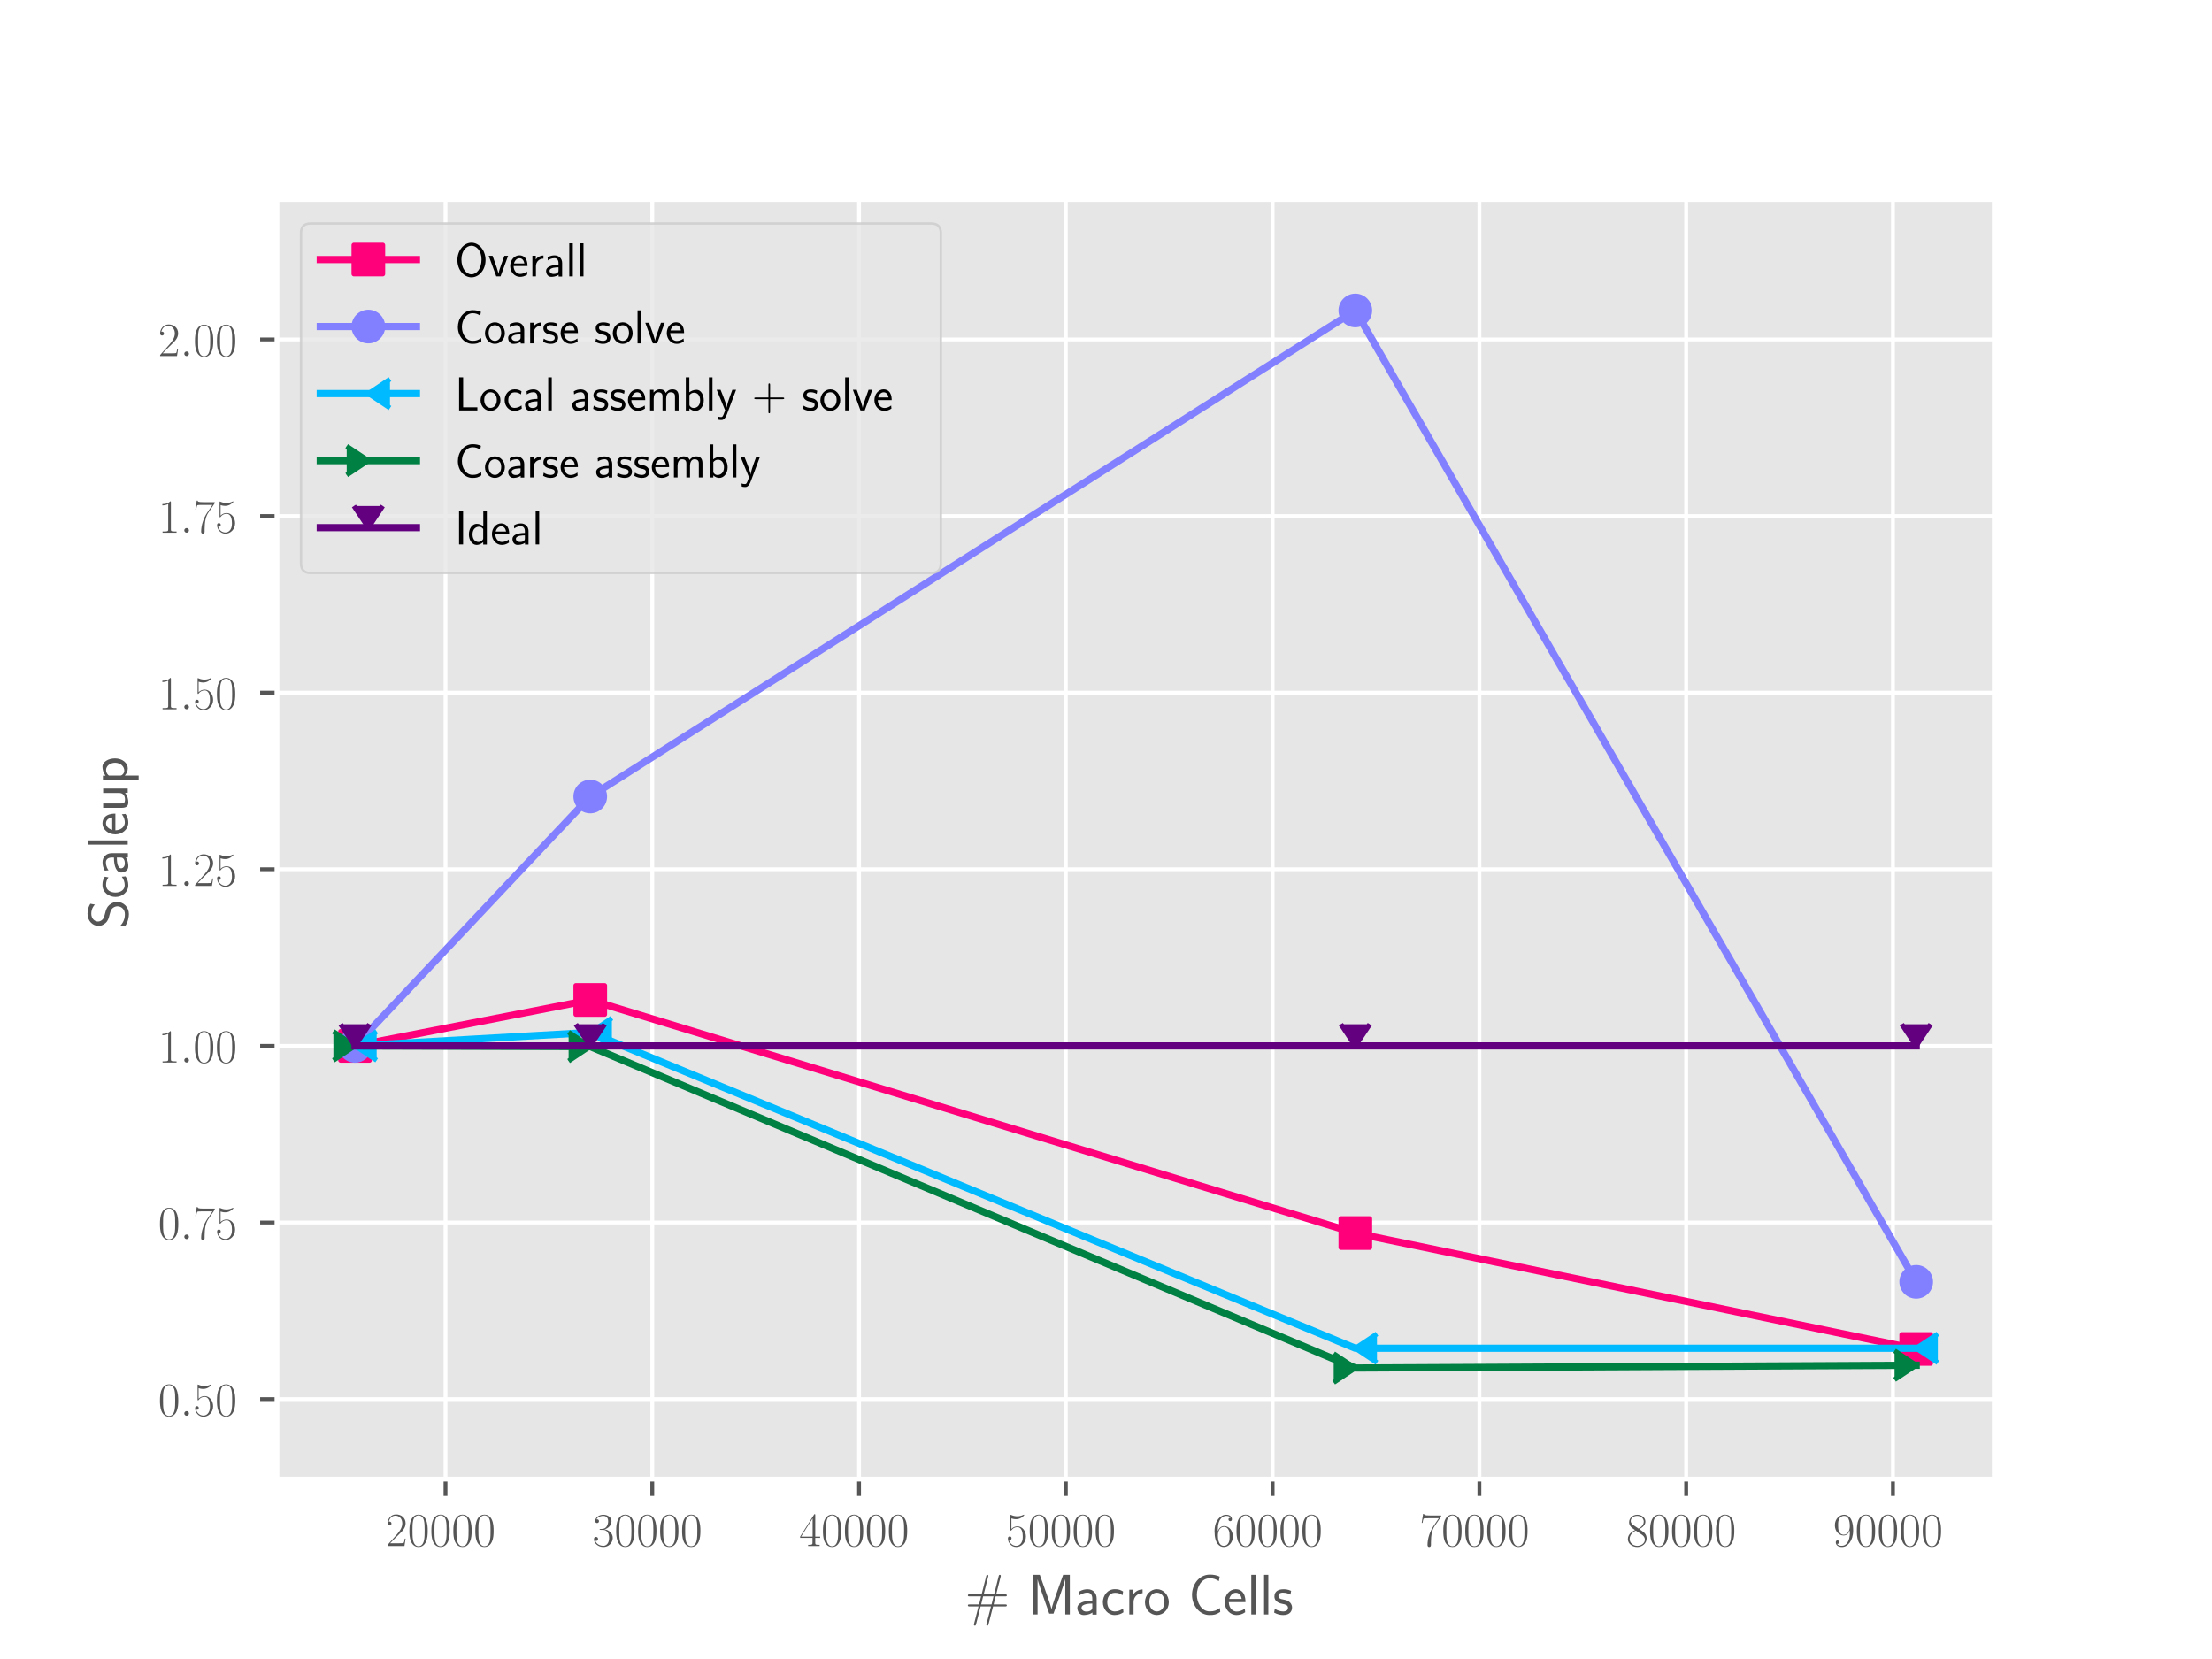 <?xml version="1.0" encoding="utf-8" standalone="no"?>
<!DOCTYPE svg PUBLIC "-//W3C//DTD SVG 1.1//EN"
  "http://www.w3.org/Graphics/SVG/1.1/DTD/svg11.dtd">
<!-- Created with matplotlib (http://matplotlib.org/) -->
<svg height="345pt" version="1.1" viewBox="0 0 460 345" width="460pt" xmlns="http://www.w3.org/2000/svg" xmlns:xlink="http://www.w3.org/1999/xlink">
 <defs>
  <style type="text/css">
*{stroke-linecap:butt;stroke-linejoin:round;}
  </style>
 </defs>
 <g id="figure_1">
  <g id="patch_1">
   <path d="M 0 345.6 
L 460.8 345.6 
L 460.8 0 
L 0 0 
z
" style="fill:#ffffff;"/>
  </g>
  <g id="axes_1">
   <g id="patch_2">
    <path d="M 57.6 307.584 
L 414.72 307.584 
L 414.72 41.472 
L 57.6 41.472 
z
" style="fill:#e6e6e6;"/>
   </g>
   <g id="matplotlib.axis_1">
    <g id="xtick_1">
     <g id="line2d_1">
      <path clip-path="url(#p8fe2605a08)" d="M 92.645 307.584 
L 92.645 41.472 
" style="fill:none;stroke:#ffffff;stroke-linecap:square;stroke-width:0.8;"/>
     </g>
     <g id="line2d_2">
      <defs>
       <path d="M 0 0 
L 0 3.5 
" id="m413136b593" style="stroke:#555555;stroke-width:0.8;"/>
      </defs>
      <g>
       <use style="fill:#555555;stroke:#555555;stroke-width:0.8;" x="92.645" xlink:href="#m413136b593" y="307.584"/>
      </g>
     </g>
     <g id="text_1">
      <!-- $20000$ -->
      <defs>
       <path d="M 41.703 15.453 
L 39.906 15.453 
C 38.906 8.375 38.094 7.172 37.703 6.562 
C 37.203 5.766 30 5.766 28.594 5.766 
L 9.406 5.766 
C 13 9.672 20 16.75 28.5 24.953 
C 34.594 30.734 41.703 37.531 41.703 47.422 
C 41.703 59.219 32.297 66 21.797 66 
C 10.797 66 4.094 56.312 4.094 47.344 
C 4.094 43.438 7 42.938 8.203 42.938 
C 9.203 42.938 12.203 43.547 12.203 47.031 
C 12.203 50.109 9.594 51 8.203 51 
C 7.594 51 7 50.906 6.594 50.703 
C 8.5 59.219 14.297 63.406 20.406 63.406 
C 29.094 63.406 34.797 56.516 34.797 47.422 
C 34.797 38.734 29.703 31.25 24 24.75 
L 4.094 2.281 
L 4.094 0 
L 39.297 0 
z
" id="CMR17-50"/>
       <path d="M 42 31.641 
C 42 37.75 41.906 48.125 37.703 56.109 
C 34 63.109 28.094 65.594 22.906 65.594 
C 18.094 65.594 12 63.406 8.203 56.203 
C 4.203 48.719 3.797 39.438 3.797 31.641 
C 3.797 25.953 3.906 17.281 7 9.672 
C 11.297 -0.609 19 -2 22.906 -2 
C 27.5 -2 34.5 -0.109 38.594 9.375 
C 41.594 16.281 42 24.359 42 31.641 
M 22.906 -0.406 
C 16.5 -0.406 12.703 5.078 11.297 12.688 
C 10.203 18.562 10.203 27.156 10.203 32.75 
C 10.203 40.438 10.203 46.828 11.5 52.922 
C 13.406 61.391 19 64 22.906 64 
C 27 64 32.297 61.297 34.203 53.125 
C 35.5 47.438 35.594 40.734 35.594 32.75 
C 35.594 26.25 35.594 18.266 34.406 12.375 
C 32.297 1.484 26.406 -0.406 22.906 -0.406 
" id="CMR17-48"/>
      </defs>
      <g style="fill:#555555;" transform="translate(80.192 321.502)scale(0.1 -0.1)">
       <use transform="scale(0.996)" xlink:href="#CMR17-50"/>
       <use transform="translate(45.69 0)scale(0.996)" xlink:href="#CMR17-48"/>
       <use transform="translate(91.381 0)scale(0.996)" xlink:href="#CMR17-48"/>
       <use transform="translate(137.071 0)scale(0.996)" xlink:href="#CMR17-48"/>
       <use transform="translate(182.762 0)scale(0.996)" xlink:href="#CMR17-48"/>
      </g>
     </g>
    </g>
    <g id="xtick_2">
     <g id="line2d_3">
      <path clip-path="url(#p8fe2605a08)" d="M 135.646 307.584 
L 135.646 41.472 
" style="fill:none;stroke:#ffffff;stroke-linecap:square;stroke-width:0.8;"/>
     </g>
     <g id="line2d_4">
      <g>
       <use style="fill:#555555;stroke:#555555;stroke-width:0.8;" x="135.646" xlink:href="#m413136b593" y="307.584"/>
      </g>
     </g>
     <g id="text_2">
      <!-- $30000$ -->
      <defs>
       <path d="M 22.094 33.703 
C 31 33.703 34.906 25.969 34.906 17.031 
C 34.906 5 28.5 0.391 22.703 0.391 
C 17.406 0.391 8.797 3.031 6.094 10.828 
C 6.594 10.625 7.094 10.625 7.594 10.625 
C 10 10.625 11.797 12.219 11.797 14.812 
C 11.797 17.703 9.594 19 7.594 19 
C 5.906 19 3.297 18.203 3.297 14.469 
C 3.297 5.234 12.297 -2 22.906 -2 
C 34 -2 42.5 6.719 42.5 16.953 
C 42.5 26.672 34.5 33.703 25 34.797 
C 32.594 36.375 39.906 43.062 39.906 52.016 
C 39.906 59.688 32 65.297 23 65.297 
C 13.906 65.297 5.906 59.828 5.906 52.016 
C 5.906 48.594 8.5 48 9.797 48 
C 11.906 48 13.703 49.297 13.703 51.891 
C 13.703 54.469 11.906 55.766 9.797 55.766 
C 9.406 55.766 8.906 55.766 8.5 55.578 
C 11.406 61.859 19.297 63 22.797 63 
C 26.297 63 32.906 61.328 32.906 51.875 
C 32.906 49.109 32.5 44.188 29.094 39.844 
C 26.094 36 22.703 36 19.406 35.688 
C 18.906 35.688 16.594 35.453 16.203 35.453 
C 15.5 35.359 15.094 35.266 15.094 34.5 
C 15.094 33.797 15.203 33.703 17.203 33.703 
z
" id="CMR17-51"/>
      </defs>
      <g style="fill:#555555;" transform="translate(123.193 321.502)scale(0.1 -0.1)">
       <use transform="scale(0.996)" xlink:href="#CMR17-51"/>
       <use transform="translate(45.69 0)scale(0.996)" xlink:href="#CMR17-48"/>
       <use transform="translate(91.381 0)scale(0.996)" xlink:href="#CMR17-48"/>
       <use transform="translate(137.071 0)scale(0.996)" xlink:href="#CMR17-48"/>
       <use transform="translate(182.762 0)scale(0.996)" xlink:href="#CMR17-48"/>
      </g>
     </g>
    </g>
    <g id="xtick_3">
     <g id="line2d_5">
      <path clip-path="url(#p8fe2605a08)" d="M 178.647 307.584 
L 178.647 41.472 
" style="fill:none;stroke:#ffffff;stroke-linecap:square;stroke-width:0.8;"/>
     </g>
     <g id="line2d_6">
      <g>
       <use style="fill:#555555;stroke:#555555;stroke-width:0.8;" x="178.647" xlink:href="#m413136b593" y="307.584"/>
      </g>
     </g>
     <g id="text_3">
      <!-- $40000$ -->
      <defs>
       <path d="M 33.594 64.406 
C 33.594 66.5 33.5 66.5 31.703 66.5 
L 2 19.594 
L 2 17 
L 27.797 17 
L 27.797 7.141 
C 27.797 3.5 27.594 2.5 20.594 2.5 
L 18.703 2.5 
L 18.703 0 
C 21.906 0 27.297 0 30.703 0 
C 34.094 0 39.5 0 42.703 0 
L 42.703 2.5 
L 40.797 2.5 
C 33.797 2.5 33.594 3.5 33.594 7.141 
L 33.594 17 
L 43.797 17 
L 43.797 19.594 
L 33.594 19.594 
z
M 28.094 57.859 
L 28.094 19.594 
L 4 19.594 
z
" id="CMR17-52"/>
      </defs>
      <g style="fill:#555555;" transform="translate(166.193 321.502)scale(0.1 -0.1)">
       <use transform="scale(0.996)" xlink:href="#CMR17-52"/>
       <use transform="translate(45.69 0)scale(0.996)" xlink:href="#CMR17-48"/>
       <use transform="translate(91.381 0)scale(0.996)" xlink:href="#CMR17-48"/>
       <use transform="translate(137.071 0)scale(0.996)" xlink:href="#CMR17-48"/>
       <use transform="translate(182.762 0)scale(0.996)" xlink:href="#CMR17-48"/>
      </g>
     </g>
    </g>
    <g id="xtick_4">
     <g id="line2d_7">
      <path clip-path="url(#p8fe2605a08)" d="M 221.647 307.584 
L 221.647 41.472 
" style="fill:none;stroke:#ffffff;stroke-linecap:square;stroke-width:0.8;"/>
     </g>
     <g id="line2d_8">
      <g>
       <use style="fill:#555555;stroke:#555555;stroke-width:0.8;" x="221.647" xlink:href="#m413136b593" y="307.584"/>
      </g>
     </g>
     <g id="text_4">
      <!-- $50000$ -->
      <defs>
       <path d="M 11.406 57.688 
C 12.406 57.281 16.5 56 20.703 56 
C 30 56 35.094 61.109 38 64.062 
C 38 64.953 38 65.5 37.406 65.5 
C 37.297 65.5 37.094 65.5 36.297 65.047 
C 32.797 63.406 28.703 62.078 23.703 62.078 
C 20.703 62.078 16.203 62.484 11.297 64.672 
C 10.203 65.172 10 65.172 9.906 65.172 
C 9.406 65.172 9.297 65.062 9.297 63.078 
L 9.297 34.422 
C 9.297 32.641 9.297 32.141 10.297 32.141 
C 10.797 32.141 11 32.344 11.5 33.031 
C 14.703 37.516 19.094 39.406 24.094 39.406 
C 27.594 39.406 35.094 37.219 35.094 20.141 
C 35.094 16.953 35.094 11.172 32.094 6.578 
C 29.594 2.484 25.703 0.391 21.406 0.391 
C 14.797 0.391 8.094 5 6.297 12.719 
C 6.703 12.609 7.5 12.422 7.906 12.422 
C 9.203 12.422 11.703 13.125 11.703 16.219 
C 11.703 18.906 9.797 20 7.906 20 
C 5.594 20 4.094 18.594 4.094 15.797 
C 4.094 7.094 11 -2 21.594 -2 
C 31.906 -2 41.703 6.875 41.703 19.75 
C 41.703 31.719 33.906 41 24.203 41 
C 19.094 41 14.797 39.109 11.406 35.531 
z
" id="CMR17-53"/>
      </defs>
      <g style="fill:#555555;" transform="translate(209.194 321.502)scale(0.1 -0.1)">
       <use transform="scale(0.996)" xlink:href="#CMR17-53"/>
       <use transform="translate(45.69 0)scale(0.996)" xlink:href="#CMR17-48"/>
       <use transform="translate(91.381 0)scale(0.996)" xlink:href="#CMR17-48"/>
       <use transform="translate(137.071 0)scale(0.996)" xlink:href="#CMR17-48"/>
       <use transform="translate(182.762 0)scale(0.996)" xlink:href="#CMR17-48"/>
      </g>
     </g>
    </g>
    <g id="xtick_5">
     <g id="line2d_9">
      <path clip-path="url(#p8fe2605a08)" d="M 264.648 307.584 
L 264.648 41.472 
" style="fill:none;stroke:#ffffff;stroke-linecap:square;stroke-width:0.8;"/>
     </g>
     <g id="line2d_10">
      <g>
       <use style="fill:#555555;stroke:#555555;stroke-width:0.8;" x="264.648" xlink:href="#m413136b593" y="307.584"/>
      </g>
     </g>
     <g id="text_5">
      <!-- $60000$ -->
      <defs>
       <path d="M 10.594 34 
C 10.594 57.656 21.797 63 28.297 63 
C 30.406 63 35.5 62.641 37.5 59 
C 35.906 59 32.906 59 32.906 55.516 
C 32.906 52.828 35.094 51.922 36.5 51.922 
C 37.406 51.922 40.094 52.312 40.094 55.625 
C 40.094 61.781 35.094 65.297 28.203 65.297 
C 16.297 65.297 3.797 52.969 3.797 31 
C 3.797 3.953 15.094 -2 23.094 -2 
C 32.797 -2 42 6.672 42 20.047 
C 42 32.516 33.906 41.594 23.703 41.594 
C 17.594 41.594 13.094 37.609 10.594 30.625 
z
M 23.094 0.391 
C 10.797 0.391 10.797 18.75 10.797 22.438 
C 10.797 29.625 14.203 40 23.5 40 
C 25.203 40 30.094 40 33.406 33.125 
C 35.203 29.219 35.203 25.141 35.203 20.141 
C 35.203 14.75 35.203 10.781 33.094 6.781 
C 30.906 2.672 27.703 0.391 23.094 0.391 
" id="CMR17-54"/>
      </defs>
      <g style="fill:#555555;" transform="translate(252.195 321.502)scale(0.1 -0.1)">
       <use transform="scale(0.996)" xlink:href="#CMR17-54"/>
       <use transform="translate(45.69 0)scale(0.996)" xlink:href="#CMR17-48"/>
       <use transform="translate(91.381 0)scale(0.996)" xlink:href="#CMR17-48"/>
       <use transform="translate(137.071 0)scale(0.996)" xlink:href="#CMR17-48"/>
       <use transform="translate(182.762 0)scale(0.996)" xlink:href="#CMR17-48"/>
      </g>
     </g>
    </g>
    <g id="xtick_6">
     <g id="line2d_11">
      <path clip-path="url(#p8fe2605a08)" d="M 307.649 307.584 
L 307.649 41.472 
" style="fill:none;stroke:#ffffff;stroke-linecap:square;stroke-width:0.8;"/>
     </g>
     <g id="line2d_12">
      <g>
       <use style="fill:#555555;stroke:#555555;stroke-width:0.8;" x="307.649" xlink:href="#m413136b593" y="307.584"/>
      </g>
     </g>
     <g id="text_6">
      <!-- $70000$ -->
      <defs>
       <path d="M 45.094 61.578 
L 45.094 63.766 
L 21.594 63.766 
C 9.906 63.766 9.703 65.078 9.297 67 
L 7.5 67 
L 4.594 48.344 
L 6.406 48.344 
C 6.703 50.234 7.406 55.312 8.594 57.203 
C 9.203 58 16.594 58 18.297 58 
L 40.297 58 
L 29.203 41.578 
C 21.797 30.531 16.703 15.609 16.703 2.578 
C 16.703 1.391 16.703 -2 20.297 -2 
C 23.906 -2 23.906 1.391 23.906 2.672 
L 23.906 7.266 
C 23.906 23.562 26.703 34.312 31.297 41.188 
z
" id="CMR17-55"/>
      </defs>
      <g style="fill:#555555;" transform="translate(295.195 321.502)scale(0.1 -0.1)">
       <use transform="scale(0.996)" xlink:href="#CMR17-55"/>
       <use transform="translate(45.69 0)scale(0.996)" xlink:href="#CMR17-48"/>
       <use transform="translate(91.381 0)scale(0.996)" xlink:href="#CMR17-48"/>
       <use transform="translate(137.071 0)scale(0.996)" xlink:href="#CMR17-48"/>
       <use transform="translate(182.762 0)scale(0.996)" xlink:href="#CMR17-48"/>
      </g>
     </g>
    </g>
    <g id="xtick_7">
     <g id="line2d_13">
      <path clip-path="url(#p8fe2605a08)" d="M 350.649 307.584 
L 350.649 41.472 
" style="fill:none;stroke:#ffffff;stroke-linecap:square;stroke-width:0.8;"/>
     </g>
     <g id="line2d_14">
      <g>
       <use style="fill:#555555;stroke:#555555;stroke-width:0.8;" x="350.649" xlink:href="#m413136b593" y="307.584"/>
      </g>
     </g>
     <g id="text_7">
      <!-- $80000$ -->
      <defs>
       <path d="M 27.203 35.375 
C 33.5 38.547 39.906 43.328 39.906 50.984 
C 39.906 60.016 31.094 65.297 23 65.297 
C 13.906 65.297 5.906 58.734 5.906 49.688 
C 5.906 47.203 6.5 42.922 10.406 39.141 
C 11.406 38.156 15.594 35.172 18.297 33.281 
C 13.797 30.984 3.297 25.531 3.297 14.594 
C 3.297 4.359 13.094 -2 22.797 -2 
C 33.5 -2 42.5 5.656 42.5 15.781 
C 42.5 24.844 36.406 29.016 32.406 31.703 
z
M 14.094 44.094 
C 13.297 44.594 9.297 47.672 9.297 52.359 
C 9.297 58.422 15.594 63 22.797 63 
C 30.703 63 36.5 57.438 36.5 50.969 
C 36.5 41.703 26.094 36.422 25.594 36.422 
C 25.5 36.422 25.406 36.422 24.594 37.031 
z
M 32.5 23.734 
C 34 22.641 38.797 19.375 38.797 13.297 
C 38.797 5.953 31.406 0.391 23 0.391 
C 13.906 0.391 7 6.844 7 14.688 
C 7 22.547 13.094 29.094 20 32.188 
z
" id="CMR17-56"/>
      </defs>
      <g style="fill:#555555;" transform="translate(338.196 321.502)scale(0.1 -0.1)">
       <use transform="scale(0.996)" xlink:href="#CMR17-56"/>
       <use transform="translate(45.69 0)scale(0.996)" xlink:href="#CMR17-48"/>
       <use transform="translate(91.381 0)scale(0.996)" xlink:href="#CMR17-48"/>
       <use transform="translate(137.071 0)scale(0.996)" xlink:href="#CMR17-48"/>
       <use transform="translate(182.762 0)scale(0.996)" xlink:href="#CMR17-48"/>
      </g>
     </g>
    </g>
    <g id="xtick_8">
     <g id="line2d_15">
      <path clip-path="url(#p8fe2605a08)" d="M 393.65 307.584 
L 393.65 41.472 
" style="fill:none;stroke:#ffffff;stroke-linecap:square;stroke-width:0.8;"/>
     </g>
     <g id="line2d_16">
      <g>
       <use style="fill:#555555;stroke:#555555;stroke-width:0.8;" x="393.65" xlink:href="#m413136b593" y="307.584"/>
      </g>
     </g>
     <g id="text_8">
      <!-- $90000$ -->
      <defs>
       <path d="M 35.203 29.125 
C 35.203 7.25 26.094 0.484 18.594 0.484 
C 16.297 0.484 10.703 0.484 8.406 4.594 
C 11 4.188 12.906 5.578 12.906 8.094 
C 12.906 10.812 10.703 11.703 9.297 11.703 
C 8.406 11.703 5.703 11.297 5.703 7.906 
C 5.703 1.109 11.594 -2 18.797 -2 
C 30.297 -2 42 10.531 42 32.391 
C 42 59.641 30.797 65.297 23.203 65.297 
C 13.297 65.297 3.797 56.688 3.797 43.406 
C 3.797 31.109 11.906 22 22.094 22 
C 30.5 22 34.203 29.734 35.203 33 
z
M 22.297 23.594 
C 19.594 23.594 15.797 24.094 12.703 30.031 
C 10.594 33.891 10.594 38.453 10.594 43.297 
C 10.594 49.156 10.594 53.203 13.406 57.562 
C 14.797 59.641 17.406 63 23.203 63 
C 35 63 35 45.078 35 41.125 
C 35 34.094 31.797 23.594 22.297 23.594 
" id="CMR17-57"/>
      </defs>
      <g style="fill:#555555;" transform="translate(381.196 321.502)scale(0.1 -0.1)">
       <use transform="scale(0.996)" xlink:href="#CMR17-57"/>
       <use transform="translate(45.69 0)scale(0.996)" xlink:href="#CMR17-48"/>
       <use transform="translate(91.381 0)scale(0.996)" xlink:href="#CMR17-48"/>
       <use transform="translate(137.071 0)scale(0.996)" xlink:href="#CMR17-48"/>
       <use transform="translate(182.762 0)scale(0.996)" xlink:href="#CMR17-48"/>
      </g>
     </g>
    </g>
    <g id="text_9">
     <!-- \# Macro Cells -->
     <defs>
      <path d="M 49.094 14 
L 69.703 14 
C 71.406 14 73.094 14 73.094 15.797 
C 73.094 17.484 71.594 17.484 70.094 17.484 
L 50.094 17.484 
L 53.5 31.516 
L 70.094 31.516 
C 71.594 31.516 73.094 31.516 73.094 33.203 
C 73.094 35 71.406 35 69.703 35 
L 54.5 35 
L 62.203 65.375 
C 62.5 66.375 62.594 66.875 62.594 67.188 
C 62.594 68.188 61.797 69 60.797 69 
C 59.406 69 59.094 67.594 58.906 66.797 
L 50.906 35 
L 32.797 35 
L 40.5 65.375 
C 40.797 66.375 40.906 66.875 40.906 67.188 
C 40.906 68.188 40.094 69 39.094 69 
C 37.703 69 37.406 67.594 37.203 66.797 
L 29.203 35 
L 8.594 35 
C 6.906 35 5.203 35 5.203 33.203 
C 5.203 31.516 6.703 31.516 8.203 31.516 
L 28.203 31.516 
L 24.797 17.484 
L 8.203 17.484 
C 6.703 17.484 5.203 17.484 5.203 15.797 
C 5.203 14 6.906 14 8.594 14 
L 23.797 14 
L 16.094 -15.938 
C 15.797 -16.922 15.703 -17.406 15.703 -17.719 
C 15.703 -18.703 16.5 -19.5 17.5 -19.5 
C 18.906 -19.5 19.203 -18.109 19.406 -17.328 
L 27.406 14 
L 45.5 14 
L 37.797 -15.938 
C 37.5 -16.922 37.406 -17.406 37.406 -17.719 
C 37.406 -18.703 38.203 -19.5 39.203 -19.5 
C 40.594 -19.5 40.906 -18.109 41.094 -17.328 
z
M 28.406 17.484 
L 31.797 31.516 
L 49.906 31.516 
L 46.5 17.484 
z
" id="CMSS17-35"/>
      <path d="M 49.906 37.047 
L 45.094 23.016 
C 44.297 20.422 41.594 12.359 41 9.172 
L 40.906 9.172 
C 40.594 11.172 40 13.266 38.406 18.344 
C 37.5 21.328 36.5 24.406 35.5 27.203 
L 20.703 69 
L 9 69 
L 9 0 
L 16.797 0 
L 16.797 60.938 
L 16.906 60.938 
C 16.906 60.844 17.797 56.453 23.906 39.047 
L 37.094 1.5 
L 44.5 1.5 
L 56.406 34.859 
C 57.203 37.156 59.703 44.422 60.797 47.906 
C 61.797 50.891 64.297 58.25 64.906 61.141 
L 65 61.141 
L 65 0 
L 72.906 0 
L 72.906 69 
L 61.297 69 
z
" id="CMSS17-77"/>
      <path d="M 37.594 27.984 
C 37.594 37.375 30.906 43.875 21.906 43.875 
C 17.5 43.875 12.703 43.078 7.203 39.891 
L 7.797 33.359 
C 10.297 35.125 14.594 38 21.797 38 
C 26.906 38 30 34.062 30 27.844 
L 30 24 
C 14 24 4 19.344 4 11.344 
C 4 7.203 6.5 -1 14.797 -1 
C 16.297 -1 24.406 -1 30.203 3.391 
L 30.203 -0.297 
L 37.594 -0.297 
z
M 30 12.75 
C 30 10.953 30 8.562 27 6.781 
C 24.406 5.078 21.094 5.078 19.703 5.078 
C 14.703 5.078 11.297 7.984 11.297 11.625 
C 11.297 18.922 26.906 18.922 30 18.922 
z
" id="CMSS17-97"/>
      <path d="M 38.5 39.703 
C 38.5 40.391 33.906 42.406 32.703 42.797 
C 29.406 44 25.203 44 24.094 44 
C 11.094 44 3.297 32.703 3.297 21.297 
C 3.297 9.297 12 -1 23.703 -1 
C 30.406 -1 35.203 1.188 39.094 3.781 
L 38.5 10.375 
C 34.203 7.078 29.203 5.266 23.797 5.266 
C 16 5.266 10.906 12.094 10.906 21.391 
C 10.906 28.609 14.203 37.719 24.203 37.719 
C 29.703 37.719 32.797 36.609 37.406 33.516 
z
" id="CMSS17-99"/>
      <path d="M 14.906 21.297 
C 14.906 30.703 21.797 37 30.594 37 
L 30.594 43.578 
C 24.203 43.578 18.203 40.391 14.594 35.203 
L 14.594 43.094 
L 7.5 43.094 
L 7.5 0 
L 14.906 0 
z
" id="CMSS17-114"/>
      <path d="M 44.203 21.188 
C 44.203 34 34.703 44 23.5 44 
C 12 44 2.703 33.703 2.703 21.188 
C 2.703 8.5 12.297 -1 23.406 -1 
C 34.797 -1 44.203 8.797 44.203 21.188 
M 23.5 5.266 
C 16.406 5.266 10.297 11.078 10.297 22 
C 10.297 33.609 17.406 37.922 23.406 37.922 
C 29.906 37.922 36.594 33.219 36.594 22 
C 36.594 10.672 30.094 5.266 23.5 5.266 
" id="CMSS17-111"/>
      <path d="M 54.703 11.156 
C 48 6.672 44.906 5.375 36.797 5.375 
C 22.797 5.375 14.594 20.359 14.594 34.047 
C 14.594 48.625 23 63 37.203 63 
C 43.594 63 47.797 61.219 52.906 58.047 
L 54.297 65.891 
C 49.5 68.281 43.406 69.375 37.297 69.375 
C 18.094 69.375 6.203 51.812 6.203 34.047 
C 6.203 14.484 20.297 -1 36.297 -1 
C 44.906 -1 47.906 -0.297 55.297 4.375 
z
" id="CMSS17-67"/>
      <path d="M 39.094 21.516 
C 39.094 24.844 38.906 31.297 35.703 36.641 
C 32.203 42.391 26.5 44 22.203 44 
C 11.797 44 3 34.188 3 21.484 
C 3 9.094 12.094 -1 23.594 -1 
C 28.094 -1 33.594 0.297 38.594 3.875 
C 38.594 4.281 38.406 6.469 38.297 6.562 
C 38.297 6.766 38 9.844 38 10.25 
C 33.203 6.359 27.703 5.078 23.703 5.078 
C 17.297 5.078 10.406 10.422 10.094 21.516 
z
M 10.906 27 
C 12.203 32.562 16.594 37.828 22.203 37.828 
C 23.703 37.828 30.703 37.828 32.5 27 
z
" id="CMSS17-101"/>
      <path d="M 14.797 69 
L 7.406 69 
L 7.406 0 
L 14.797 0 
z
" id="CMSS17-108"/>
      <path d="M 32.203 41.047 
C 26.297 43.859 21.703 43.859 18.703 43.859 
C 11.594 43.859 3.094 41.375 3.094 31.297 
C 3.094 21.234 14.094 19.031 17.094 18.422 
C 21.703 17.531 26.797 16.531 26.797 11.562 
C 26.797 5.266 19.594 5.266 18.297 5.266 
C 14.297 5.266 8.797 6.359 3.797 9.969 
L 2.594 3.281 
C 8.297 0 13.797 -1 18.406 -1 
C 30.703 -1 33.797 6.5 33.797 12.203 
C 33.797 17.094 31 20.391 29.094 21.891 
C 25.797 24.5 24.594 24.797 16.406 26.5 
C 15 26.703 10.094 27.797 10.094 32.281 
C 10.094 38 16.406 38 17.797 38 
C 24.297 38 28.297 35.984 31 34.5 
z
" id="CMSS17-115"/>
     </defs>
     <g style="fill:#555555;" transform="translate(200.646 335.742)scale(0.12 -0.12)">
      <use transform="scale(0.996)" xlink:href="#CMSS17-35"/>
      <use transform="translate(109.302 0)scale(0.996)" xlink:href="#CMSS17-77"/>
      <use transform="translate(190.978 0)scale(0.996)" xlink:href="#CMSS17-97"/>
      <use transform="translate(235.9 0)scale(0.996)" xlink:href="#CMSS17-99"/>
      <use transform="translate(277.539 0)scale(0.996)" xlink:href="#CMSS17-114"/>
      <use transform="translate(309.448 0)scale(0.996)" xlink:href="#CMSS17-111"/>
      <use transform="translate(387.521 0)scale(0.996)" xlink:href="#CMSS17-67"/>
      <use transform="translate(447.377 0)scale(0.996)" xlink:href="#CMSS17-101"/>
      <use transform="translate(489.016 0)scale(0.996)" xlink:href="#CMSS17-108"/>
      <use transform="translate(511.196 0)scale(0.996)" xlink:href="#CMSS17-108"/>
      <use transform="translate(533.377 0)scale(0.996)" xlink:href="#CMSS17-115"/>
     </g>
    </g>
   </g>
   <g id="matplotlib.axis_2">
    <g id="ytick_1">
     <g id="line2d_17">
      <path clip-path="url(#p8fe2605a08)" d="M 57.6 290.956 
L 414.72 290.956 
" style="fill:none;stroke:#ffffff;stroke-linecap:square;stroke-width:0.8;"/>
     </g>
     <g id="line2d_18">
      <defs>
       <path d="M 0 0 
L -3.5 0 
" id="ma2710675b3" style="stroke:#555555;stroke-width:0.8;"/>
      </defs>
      <g>
       <use style="fill:#555555;stroke:#555555;stroke-width:0.8;" x="57.6" xlink:href="#ma2710675b3" y="290.956"/>
      </g>
     </g>
     <g id="text_10">
      <!-- $0.50$ -->
      <defs>
       <path d="M 18.406 4.797 
C 18.406 7.688 16 9.672 13.594 9.672 
C 10.703 9.672 8.703 7.281 8.703 4.891 
C 8.703 2 11.094 0 13.5 0 
C 16.406 0 18.406 2.391 18.406 4.797 
" id="CMMI12-58"/>
      </defs>
      <g style="fill:#555555;" transform="translate(32.889 294.415)scale(0.1 -0.1)">
       <use transform="scale(0.996)" xlink:href="#CMR17-48"/>
       <use transform="translate(45.69 0)scale(0.996)" xlink:href="#CMMI12-58"/>
       <use transform="translate(72.788 0)scale(0.996)" xlink:href="#CMR17-53"/>
       <use transform="translate(118.478 0)scale(0.996)" xlink:href="#CMR17-48"/>
      </g>
     </g>
    </g>
    <g id="ytick_2">
     <g id="line2d_19">
      <path clip-path="url(#p8fe2605a08)" d="M 57.6 254.228 
L 414.72 254.228 
" style="fill:none;stroke:#ffffff;stroke-linecap:square;stroke-width:0.8;"/>
     </g>
     <g id="line2d_20">
      <g>
       <use style="fill:#555555;stroke:#555555;stroke-width:0.8;" x="57.6" xlink:href="#ma2710675b3" y="254.228"/>
      </g>
     </g>
     <g id="text_11">
      <!-- $0.75$ -->
      <g style="fill:#555555;" transform="translate(32.889 257.687)scale(0.1 -0.1)">
       <use transform="scale(0.996)" xlink:href="#CMR17-48"/>
       <use transform="translate(45.69 0)scale(0.996)" xlink:href="#CMMI12-58"/>
       <use transform="translate(72.788 0)scale(0.996)" xlink:href="#CMR17-55"/>
       <use transform="translate(118.478 0)scale(0.996)" xlink:href="#CMR17-53"/>
      </g>
     </g>
    </g>
    <g id="ytick_3">
     <g id="line2d_21">
      <path clip-path="url(#p8fe2605a08)" d="M 57.6 217.5 
L 414.72 217.5 
" style="fill:none;stroke:#ffffff;stroke-linecap:square;stroke-width:0.8;"/>
     </g>
     <g id="line2d_22">
      <g>
       <use style="fill:#555555;stroke:#555555;stroke-width:0.8;" x="57.6" xlink:href="#ma2710675b3" y="217.5"/>
      </g>
     </g>
     <g id="text_12">
      <!-- $1.00$ -->
      <defs>
       <path d="M 26.594 63.406 
C 26.594 65.5 26.5 65.5 25.094 65.5 
C 21.203 61.188 15.297 59.797 9.703 59.797 
C 9.406 59.797 8.906 59.797 8.797 59.5 
C 8.703 59.297 8.703 59.094 8.703 57 
C 11.797 57 17 57.594 21 59.984 
L 21 7.203 
C 21 3.688 20.797 2.5 12.203 2.5 
L 9.203 2.5 
L 9.203 0 
C 14 0 19 0 23.797 0 
C 28.594 0 33.594 0 38.406 0 
L 38.406 2.5 
L 35.406 2.5 
C 26.797 2.5 26.594 3.594 26.594 7.156 
z
" id="CMR17-49"/>
      </defs>
      <g style="fill:#555555;" transform="translate(32.889 220.959)scale(0.1 -0.1)">
       <use transform="scale(0.996)" xlink:href="#CMR17-49"/>
       <use transform="translate(45.69 0)scale(0.996)" xlink:href="#CMMI12-58"/>
       <use transform="translate(72.788 0)scale(0.996)" xlink:href="#CMR17-48"/>
       <use transform="translate(118.478 0)scale(0.996)" xlink:href="#CMR17-48"/>
      </g>
     </g>
    </g>
    <g id="ytick_4">
     <g id="line2d_23">
      <path clip-path="url(#p8fe2605a08)" d="M 57.6 180.772 
L 414.72 180.772 
" style="fill:none;stroke:#ffffff;stroke-linecap:square;stroke-width:0.8;"/>
     </g>
     <g id="line2d_24">
      <g>
       <use style="fill:#555555;stroke:#555555;stroke-width:0.8;" x="57.6" xlink:href="#ma2710675b3" y="180.772"/>
      </g>
     </g>
     <g id="text_13">
      <!-- $1.25$ -->
      <g style="fill:#555555;" transform="translate(32.889 184.231)scale(0.1 -0.1)">
       <use transform="scale(0.996)" xlink:href="#CMR17-49"/>
       <use transform="translate(45.69 0)scale(0.996)" xlink:href="#CMMI12-58"/>
       <use transform="translate(72.788 0)scale(0.996)" xlink:href="#CMR17-50"/>
       <use transform="translate(118.478 0)scale(0.996)" xlink:href="#CMR17-53"/>
      </g>
     </g>
    </g>
    <g id="ytick_5">
     <g id="line2d_25">
      <path clip-path="url(#p8fe2605a08)" d="M 57.6 144.044 
L 414.72 144.044 
" style="fill:none;stroke:#ffffff;stroke-linecap:square;stroke-width:0.8;"/>
     </g>
     <g id="line2d_26">
      <g>
       <use style="fill:#555555;stroke:#555555;stroke-width:0.8;" x="57.6" xlink:href="#ma2710675b3" y="144.044"/>
      </g>
     </g>
     <g id="text_14">
      <!-- $1.50$ -->
      <g style="fill:#555555;" transform="translate(32.889 147.503)scale(0.1 -0.1)">
       <use transform="scale(0.996)" xlink:href="#CMR17-49"/>
       <use transform="translate(45.69 0)scale(0.996)" xlink:href="#CMMI12-58"/>
       <use transform="translate(72.788 0)scale(0.996)" xlink:href="#CMR17-53"/>
       <use transform="translate(118.478 0)scale(0.996)" xlink:href="#CMR17-48"/>
      </g>
     </g>
    </g>
    <g id="ytick_6">
     <g id="line2d_27">
      <path clip-path="url(#p8fe2605a08)" d="M 57.6 107.316 
L 414.72 107.316 
" style="fill:none;stroke:#ffffff;stroke-linecap:square;stroke-width:0.8;"/>
     </g>
     <g id="line2d_28">
      <g>
       <use style="fill:#555555;stroke:#555555;stroke-width:0.8;" x="57.6" xlink:href="#ma2710675b3" y="107.316"/>
      </g>
     </g>
     <g id="text_15">
      <!-- $1.75$ -->
      <g style="fill:#555555;" transform="translate(32.889 110.775)scale(0.1 -0.1)">
       <use transform="scale(0.996)" xlink:href="#CMR17-49"/>
       <use transform="translate(45.69 0)scale(0.996)" xlink:href="#CMMI12-58"/>
       <use transform="translate(72.788 0)scale(0.996)" xlink:href="#CMR17-55"/>
       <use transform="translate(118.478 0)scale(0.996)" xlink:href="#CMR17-53"/>
      </g>
     </g>
    </g>
    <g id="ytick_7">
     <g id="line2d_29">
      <path clip-path="url(#p8fe2605a08)" d="M 57.6 70.588 
L 414.72 70.588 
" style="fill:none;stroke:#ffffff;stroke-linecap:square;stroke-width:0.8;"/>
     </g>
     <g id="line2d_30">
      <g>
       <use style="fill:#555555;stroke:#555555;stroke-width:0.8;" x="57.6" xlink:href="#ma2710675b3" y="70.588"/>
      </g>
     </g>
     <g id="text_16">
      <!-- $2.00$ -->
      <g style="fill:#555555;" transform="translate(32.889 74.047)scale(0.1 -0.1)">
       <use transform="scale(0.996)" xlink:href="#CMR17-50"/>
       <use transform="translate(45.69 0)scale(0.996)" xlink:href="#CMMI12-58"/>
       <use transform="translate(72.788 0)scale(0.996)" xlink:href="#CMR17-48"/>
       <use transform="translate(118.478 0)scale(0.996)" xlink:href="#CMR17-48"/>
      </g>
     </g>
    </g>
    <g id="text_17">
     <!-- Scaleup -->
     <defs>
      <path d="M 43.703 65.141 
C 39.297 67.719 34.5 70 26.406 70 
C 13.5 70 5.203 60.609 5.203 51.031 
C 5.203 47.266 6.297 43.016 10.203 38.672 
C 14.094 34.312 18.5 33.141 24.094 31.766 
C 26.406 31.156 30.297 30.062 31 29.781 
C 36.594 27.609 39.297 22.562 39.297 17.812 
C 39.297 11.594 34.406 4.969 25.703 4.969 
C 22.703 4.969 13.906 4.969 5.594 12.797 
L 4.203 4.969 
C 12.406 -1 21.297 -2 25.797 -2 
C 38.094 -2 46.906 7.625 46.906 18.531 
C 46.906 22.5 45.703 27.547 41.5 32.203 
C 37.406 36.672 33.797 37.656 25.594 39.828 
C 20.906 41.031 17.906 41.828 15.406 44.891 
C 13.703 47.078 12.797 49.156 12.797 51.828 
C 12.797 57.391 17.594 63.438 26.406 63.438 
C 30.797 63.438 36.5 62.531 42.297 57.188 
z
" id="CMSS17-83"/>
      <path d="M 40.906 42.797 
L 33.297 42.797 
L 33.297 15.188 
C 33.297 7.781 27.906 4.781 22.203 4.781 
C 15.594 4.781 15 6.984 15 11.078 
L 15 42.797 
L 7.406 42.797 
L 7.406 10.594 
C 7.406 2.797 10.094 -1 17 -1 
C 20.406 -1 28.094 -0.203 33.5 4.781 
L 33.5 0 
L 40.906 0 
z
" id="CMSS17-117"/>
      <path d="M 15.094 5.203 
C 18.406 2.016 22.906 -0.078 27.703 -0.078 
C 37 -0.078 45 9.422 45 22.062 
C 45 33.734 39 44 30.406 44 
C 25.406 44 19.406 42.219 14.906 38.625 
L 14.906 43.203 
L 7.5 43.203 
L 7.5 -19 
L 15.094 -19 
z
M 15.094 32.812 
C 15.906 34 19.297 37.734 24.797 37.734 
C 31.797 37.734 37.406 30.625 37.406 22.062 
C 37.406 12.297 30.594 6 23.906 6 
C 21.906 6 19.797 6.484 17.797 8.172 
C 15.094 10.531 15.094 12 15.094 13.391 
z
" id="CMSS17-112"/>
     </defs>
     <g style="fill:#555555;" transform="translate(26.564 193.166)rotate(-90)scale(0.12 -0.12)">
      <use transform="scale(0.996)" xlink:href="#CMSS17-83"/>
      <use transform="translate(52.049 0)scale(0.996)" xlink:href="#CMSS17-99"/>
      <use transform="translate(93.687 0)scale(0.996)" xlink:href="#CMSS17-97"/>
      <use transform="translate(138.609 0)scale(0.996)" xlink:href="#CMSS17-108"/>
      <use transform="translate(160.79 0)scale(0.996)" xlink:href="#CMSS17-101"/>
      <use transform="translate(202.429 0)scale(0.996)" xlink:href="#CMSS17-117"/>
      <use transform="translate(250.634 0)scale(0.996)" xlink:href="#CMSS17-112"/>
     </g>
    </g>
   </g>
   <g id="line2d_31">
    <path clip-path="url(#p8fe2605a08)" d="M 73.833 217.5 
L 122.746 207.95 
L 281.848 256.431 
L 398.487 280.525 
" style="fill:none;stroke:#ff007a;stroke-linecap:square;stroke-width:1.5;"/>
    <defs>
     <path d="M -3 3 
L 3 3 
L 3 -3 
L -3 -3 
z
" id="m1d105e3f2d" style="stroke:#ff007a;stroke-linejoin:miter;"/>
    </defs>
    <g clip-path="url(#p8fe2605a08)">
     <use style="fill:#ff007a;stroke:#ff007a;stroke-linejoin:miter;" x="73.833" xlink:href="#m1d105e3f2d" y="217.5"/>
     <use style="fill:#ff007a;stroke:#ff007a;stroke-linejoin:miter;" x="122.746" xlink:href="#m1d105e3f2d" y="207.95"/>
     <use style="fill:#ff007a;stroke:#ff007a;stroke-linejoin:miter;" x="281.848" xlink:href="#m1d105e3f2d" y="256.431"/>
     <use style="fill:#ff007a;stroke:#ff007a;stroke-linejoin:miter;" x="398.487" xlink:href="#m1d105e3f2d" y="280.525"/>
    </g>
   </g>
   <g id="line2d_32">
    <path clip-path="url(#p8fe2605a08)" d="M 73.833 217.5 
L 122.746 165.64 
L 281.848 64.564 
L 398.487 266.568 
" style="fill:none;stroke:#8280ff;stroke-linecap:square;stroke-width:1.5;"/>
    <defs>
     <path d="M 0 3 
C 0.796 3 1.559 2.684 2.121 2.121 
C 2.684 1.559 3 0.796 3 0 
C 3 -0.796 2.684 -1.559 2.121 -2.121 
C 1.559 -2.684 0.796 -3 0 -3 
C -0.796 -3 -1.559 -2.684 -2.121 -2.121 
C -2.684 -1.559 -3 -0.796 -3 0 
C -3 0.796 -2.684 1.559 -2.121 2.121 
C -1.559 2.684 -0.796 3 0 3 
z
" id="me90a8eaa1f" style="stroke:#8280ff;"/>
    </defs>
    <g clip-path="url(#p8fe2605a08)">
     <use style="fill:#8280ff;stroke:#8280ff;" x="73.833" xlink:href="#me90a8eaa1f" y="217.5"/>
     <use style="fill:#8280ff;stroke:#8280ff;" x="122.746" xlink:href="#me90a8eaa1f" y="165.64"/>
     <use style="fill:#8280ff;stroke:#8280ff;" x="281.848" xlink:href="#me90a8eaa1f" y="64.564"/>
     <use style="fill:#8280ff;stroke:#8280ff;" x="398.487" xlink:href="#me90a8eaa1f" y="266.568"/>
    </g>
   </g>
   <g id="line2d_33">
    <path clip-path="url(#p8fe2605a08)" d="M 73.833 217.5 
L 122.746 214.708 
L 281.848 280.378 
L 398.487 280.378 
" style="fill:none;stroke:#00baff;stroke-linecap:square;stroke-width:1.5;"/>
    <defs>
     <path d="M 4.5 -3 
L 0 0 
L 4.5 3 
" id="m434f44f41e" style="stroke:#00baff;stroke-linejoin:miter;"/>
    </defs>
    <g clip-path="url(#p8fe2605a08)">
     <use style="fill:#00baff;stroke:#00baff;stroke-linejoin:miter;" x="73.833" xlink:href="#m434f44f41e" y="217.5"/>
     <use style="fill:#00baff;stroke:#00baff;stroke-linejoin:miter;" x="122.746" xlink:href="#m434f44f41e" y="214.708"/>
     <use style="fill:#00baff;stroke:#00baff;stroke-linejoin:miter;" x="281.848" xlink:href="#m434f44f41e" y="280.378"/>
     <use style="fill:#00baff;stroke:#00baff;stroke-linejoin:miter;" x="398.487" xlink:href="#m434f44f41e" y="280.378"/>
    </g>
   </g>
   <g id="line2d_34">
    <path clip-path="url(#p8fe2605a08)" d="M 73.833 217.5 
L 122.746 217.647 
L 281.848 284.492 
L 398.487 283.904 
" style="fill:none;stroke:#008042;stroke-linecap:square;stroke-width:1.5;"/>
    <defs>
     <path d="M -4.5 3 
L 0 0 
L -4.5 -3 
" id="m0a8ef2ec89" style="stroke:#008042;stroke-linejoin:miter;"/>
    </defs>
    <g clip-path="url(#p8fe2605a08)">
     <use style="fill:#008042;stroke:#008042;stroke-linejoin:miter;" x="73.833" xlink:href="#m0a8ef2ec89" y="217.5"/>
     <use style="fill:#008042;stroke:#008042;stroke-linejoin:miter;" x="122.746" xlink:href="#m0a8ef2ec89" y="217.647"/>
     <use style="fill:#008042;stroke:#008042;stroke-linejoin:miter;" x="281.848" xlink:href="#m0a8ef2ec89" y="284.492"/>
     <use style="fill:#008042;stroke:#008042;stroke-linejoin:miter;" x="398.487" xlink:href="#m0a8ef2ec89" y="283.904"/>
    </g>
   </g>
   <g id="line2d_35">
    <path clip-path="url(#p8fe2605a08)" d="M 73.833 217.5 
L 122.746 217.5 
L 281.848 217.5 
L 398.487 217.5 
" style="fill:none;stroke:#620080;stroke-linecap:square;stroke-width:1.5;"/>
    <defs>
     <path d="M -3 -4.5 
L 0 0 
L 3 -4.5 
" id="m13d3cd3ac2" style="stroke:#620080;stroke-linejoin:miter;"/>
    </defs>
    <g clip-path="url(#p8fe2605a08)">
     <use style="fill:#620080;stroke:#620080;stroke-linejoin:miter;" x="73.833" xlink:href="#m13d3cd3ac2" y="217.5"/>
     <use style="fill:#620080;stroke:#620080;stroke-linejoin:miter;" x="122.746" xlink:href="#m13d3cd3ac2" y="217.5"/>
     <use style="fill:#620080;stroke:#620080;stroke-linejoin:miter;" x="281.848" xlink:href="#m13d3cd3ac2" y="217.5"/>
     <use style="fill:#620080;stroke:#620080;stroke-linejoin:miter;" x="398.487" xlink:href="#m13d3cd3ac2" y="217.5"/>
    </g>
   </g>
   <g id="patch_3">
    <path d="M 57.6 307.584 
L 57.6 41.472 
" style="fill:none;stroke:#ffffff;stroke-linecap:square;stroke-linejoin:miter;"/>
   </g>
   <g id="patch_4">
    <path d="M 414.72 307.584 
L 414.72 41.472 
" style="fill:none;stroke:#ffffff;stroke-linecap:square;stroke-linejoin:miter;"/>
   </g>
   <g id="patch_5">
    <path d="M 57.6 307.584 
L 414.72 307.584 
" style="fill:none;stroke:#ffffff;stroke-linecap:square;stroke-linejoin:miter;"/>
   </g>
   <g id="patch_6">
    <path d="M 57.6 41.472 
L 414.72 41.472 
" style="fill:none;stroke:#ffffff;stroke-linecap:square;stroke-linejoin:miter;"/>
   </g>
   <g id="legend_1">
    <g id="patch_7">
     <path d="M 64.6 119.158 
L 193.653 119.158 
Q 195.653 119.158 195.653 117.158 
L 195.653 48.472 
Q 195.653 46.472 193.653 46.472 
L 64.6 46.472 
Q 62.6 46.472 62.6 48.472 
L 62.6 117.158 
Q 62.6 119.158 64.6 119.158 
z
" style="fill:#e6e6e6;opacity:0.8;stroke:#cccccc;stroke-linejoin:miter;stroke-width:0.5;"/>
    </g>
    <g id="line2d_36">
     <path d="M 66.6 53.972 
L 86.6 53.972 
" style="fill:none;stroke:#ff007a;stroke-linecap:square;stroke-width:1.5;"/>
    </g>
    <g id="line2d_37">
     <g>
      <use style="fill:#ff007a;stroke:#ff007a;stroke-linejoin:miter;" x="76.6" xlink:href="#m1d105e3f2d" y="53.972"/>
     </g>
    </g>
    <g id="text_18">
     <!-- Overall -->
     <defs>
      <path d="M 64 34.031 
C 64 54.734 50.297 70.266 34.594 70.266 
C 18.906 70.266 5.203 54.641 5.203 34.031 
C 5.203 13.234 19.094 -2 34.594 -2 
C 50.094 -2 64 13.234 64 34.031 
M 34.594 4.266 
C 23.594 4.266 13.594 16.516 13.594 35.328 
C 13.594 53.641 24.203 64 34.594 64 
C 45 64 55.594 53.641 55.594 35.328 
C 55.594 16.422 45.5 4.266 34.594 4.266 
" id="CMSS17-79"/>
      <path d="M 41.797 43 
L 34 43 
L 27.297 24.312 
C 25.203 18.203 22.203 9.797 21.703 5.5 
L 21.594 5.5 
C 21.406 7.312 20.594 9.906 20.094 11.703 
C 19.5 13.906 18.703 16.5 18.094 18.312 
L 9.297 43 
L 1.297 43 
L 17.094 0 
L 26 0 
z
" id="CMSS17-118"/>
     </defs>
     <g transform="translate(94.6 57.472)scale(0.1 -0.1)">
      <use transform="scale(0.996)" xlink:href="#CMSS17-79"/>
      <use transform="translate(69.024 0)scale(0.996)" xlink:href="#CMSS17-118"/>
      <use transform="translate(112.024 0)scale(0.996)" xlink:href="#CMSS17-101"/>
      <use transform="translate(153.663 0)scale(0.996)" xlink:href="#CMSS17-114"/>
      <use transform="translate(185.573 0)scale(0.996)" xlink:href="#CMSS17-97"/>
      <use transform="translate(230.495 0)scale(0.996)" xlink:href="#CMSS17-108"/>
      <use transform="translate(252.676 0)scale(0.996)" xlink:href="#CMSS17-108"/>
     </g>
    </g>
    <g id="line2d_38">
     <path d="M 66.6 67.909 
L 86.6 67.909 
" style="fill:none;stroke:#8280ff;stroke-linecap:square;stroke-width:1.5;"/>
    </g>
    <g id="line2d_39">
     <g>
      <use style="fill:#8280ff;stroke:#8280ff;" x="76.6" xlink:href="#me90a8eaa1f" y="67.909"/>
     </g>
    </g>
    <g id="text_19">
     <!-- Coarse solve -->
     <g transform="translate(94.6 71.409)scale(0.1 -0.1)">
      <use transform="scale(0.996)" xlink:href="#CMSS17-67"/>
      <use transform="translate(59.856 0)scale(0.996)" xlink:href="#CMSS17-111"/>
      <use transform="translate(106.699 0)scale(0.996)" xlink:href="#CMSS17-97"/>
      <use transform="translate(149.019 0)scale(0.996)" xlink:href="#CMSS17-114"/>
      <use transform="translate(180.929 0)scale(0.996)" xlink:href="#CMSS17-115"/>
      <use transform="translate(216.842 0)scale(0.996)" xlink:href="#CMSS17-101"/>
      <use transform="translate(289.71 0)scale(0.996)" xlink:href="#CMSS17-115"/>
      <use transform="translate(325.624 0)scale(0.996)" xlink:href="#CMSS17-111"/>
      <use transform="translate(372.467 0)scale(0.996)" xlink:href="#CMSS17-108"/>
      <use transform="translate(394.648 0)scale(0.996)" xlink:href="#CMSS17-118"/>
      <use transform="translate(437.648 0)scale(0.996)" xlink:href="#CMSS17-101"/>
     </g>
    </g>
    <g id="line2d_40">
     <path d="M 66.6 81.846 
L 86.6 81.846 
" style="fill:none;stroke:#00baff;stroke-linecap:square;stroke-width:1.5;"/>
    </g>
    <g id="line2d_41">
     <g>
      <use style="fill:#00baff;stroke:#00baff;stroke-linejoin:miter;" x="76.6" xlink:href="#m434f44f41e" y="81.846"/>
     </g>
    </g>
    <g id="text_20">
     <!-- Local assembly + solve -->
     <defs>
      <path d="M 26.094 6.469 
C 24.906 6.469 23.703 6.469 22.5 6.469 
L 17.203 6.469 
L 17.203 69 
L 8.797 69 
L 8.797 0 
L 46.906 0 
L 46.906 6.469 
z
" id="CMSS17-76"/>
      <path d="M 67 29.328 
C 67 36.062 65.297 44 54.094 44 
C 46.594 44 42.094 39.312 40.094 36.422 
C 38.297 41.719 34.094 44 28.094 44 
C 21.297 44 17 40.125 14.703 37.328 
L 14.703 43.094 
L 7.406 43.094 
L 7.406 0 
L 15 0 
L 15 24.359 
C 15 30.297 17.203 37.938 24.297 37.938 
C 33.406 37.938 33.406 31.5 33.406 28.578 
L 33.406 0 
L 41 0 
L 41 24.359 
C 41 30.297 43.203 37.938 50.297 37.938 
C 59.406 37.938 59.406 31.5 59.406 28.578 
L 59.406 0 
L 67 0 
z
" id="CMSS17-109"/>
      <path d="M 14.906 69 
L 7.5 69 
L 7.5 -0.203 
L 15.094 -0.203 
L 15.094 4.281 
C 18.906 0.594 23.5 -1 27.594 -1 
C 37.203 -1 45 8.578 45 21.125 
C 45 32.594 39 43.062 30.094 43.062 
C 23.797 43.062 18.203 40.484 14.906 37.797 
z
M 15.094 31.969 
C 17.297 34.719 20.406 37 24.797 37 
C 30.703 37 37.406 32.766 37.406 21.125 
C 37.406 8.719 29.406 5.078 23.906 5.078 
C 21.906 5.078 19.797 5.562 17.797 7.25 
C 15.094 9.609 15.094 11.078 15.094 12.453 
z
" id="CMSS17-98"/>
      <path d="M 41.797 43 
L 34 43 
C 25.5 20.219 22.594 10.969 22.406 5.984 
L 22.297 5.984 
C 22 10.875 17.594 22.812 14.094 31.359 
L 9.406 43 
L 1.297 43 
L 19 0.203 
C 17.906 -2.781 16.297 -7.266 15.797 -8.266 
C 13.594 -13.828 12.094 -13.828 10.5 -13.828 
C 10.094 -13.828 6.906 -13.828 3.297 -12.641 
L 3.906 -19.203 
C 6.406 -19.703 8.906 -20 10.703 -20 
C 13.203 -20 18.203 -20 22.797 -7.766 
z
" id="CMSS17-121"/>
      <path d="M 38.297 23.516 
L 64.703 23.516 
C 66.094 23.516 67.797 23.516 67.797 25.203 
C 67.797 27 66.203 27 64.703 27 
L 38.297 27 
L 38.297 53.328 
C 38.297 54.719 38.297 56.422 36.594 56.422 
C 34.797 56.422 34.797 54.828 34.797 53.328 
L 34.797 27 
L 8.297 27 
C 6.906 27 5.203 27 5.203 25.312 
C 5.203 23.516 6.797 23.516 8.297 23.516 
L 34.797 23.516 
L 34.797 -2.906 
C 34.797 -4.297 34.797 -6 36.5 -6 
C 38.297 -6 38.297 -4.406 38.297 -2.906 
z
" id="CMSS17-43"/>
     </defs>
     <g transform="translate(94.6 85.346)scale(0.1 -0.1)">
      <use transform="scale(0.996)" xlink:href="#CMSS17-76"/>
      <use transform="translate(50.687 0)scale(0.996)" xlink:href="#CMSS17-111"/>
      <use transform="translate(100.133 0)scale(0.996)" xlink:href="#CMSS17-99"/>
      <use transform="translate(141.772 0)scale(0.996)" xlink:href="#CMSS17-97"/>
      <use transform="translate(186.694 0)scale(0.996)" xlink:href="#CMSS17-108"/>
      <use transform="translate(240.104 0)scale(0.996)" xlink:href="#CMSS17-97"/>
      <use transform="translate(285.026 0)scale(0.996)" xlink:href="#CMSS17-115"/>
      <use transform="translate(320.939 0)scale(0.996)" xlink:href="#CMSS17-115"/>
      <use transform="translate(356.853 0)scale(0.996)" xlink:href="#CMSS17-101"/>
      <use transform="translate(398.492 0)scale(0.996)" xlink:href="#CMSS17-109"/>
      <use transform="translate(472.721 0)scale(0.996)" xlink:href="#CMSS17-98"/>
      <use transform="translate(520.926 0)scale(0.996)" xlink:href="#CMSS17-108"/>
      <use transform="translate(543.106 0)scale(0.996)" xlink:href="#CMSS17-121"/>
      <use transform="translate(617.336 0)scale(0.996)" xlink:href="#CMSS17-43"/>
      <use transform="translate(721.433 0)scale(0.996)" xlink:href="#CMSS17-115"/>
      <use transform="translate(757.346 0)scale(0.996)" xlink:href="#CMSS17-111"/>
      <use transform="translate(804.19 0)scale(0.996)" xlink:href="#CMSS17-108"/>
      <use transform="translate(826.371 0)scale(0.996)" xlink:href="#CMSS17-118"/>
      <use transform="translate(869.371 0)scale(0.996)" xlink:href="#CMSS17-101"/>
     </g>
    </g>
    <g id="line2d_42">
     <path d="M 66.6 95.784 
L 86.6 95.784 
" style="fill:none;stroke:#008042;stroke-linecap:square;stroke-width:1.5;"/>
    </g>
    <g id="line2d_43">
     <g>
      <use style="fill:#008042;stroke:#008042;stroke-linejoin:miter;" x="76.6" xlink:href="#m0a8ef2ec89" y="95.784"/>
     </g>
    </g>
    <g id="text_21">
     <!-- Coarse assembly -->
     <g transform="translate(94.6 99.284)scale(0.1 -0.1)">
      <use transform="scale(0.996)" xlink:href="#CMSS17-67"/>
      <use transform="translate(59.856 0)scale(0.996)" xlink:href="#CMSS17-111"/>
      <use transform="translate(106.699 0)scale(0.996)" xlink:href="#CMSS17-97"/>
      <use transform="translate(149.019 0)scale(0.996)" xlink:href="#CMSS17-114"/>
      <use transform="translate(180.929 0)scale(0.996)" xlink:href="#CMSS17-115"/>
      <use transform="translate(216.842 0)scale(0.996)" xlink:href="#CMSS17-101"/>
      <use transform="translate(289.71 0)scale(0.996)" xlink:href="#CMSS17-97"/>
      <use transform="translate(334.632 0)scale(0.996)" xlink:href="#CMSS17-115"/>
      <use transform="translate(370.546 0)scale(0.996)" xlink:href="#CMSS17-115"/>
      <use transform="translate(406.459 0)scale(0.996)" xlink:href="#CMSS17-101"/>
      <use transform="translate(448.098 0)scale(0.996)" xlink:href="#CMSS17-109"/>
      <use transform="translate(522.327 0)scale(0.996)" xlink:href="#CMSS17-98"/>
      <use transform="translate(570.532 0)scale(0.996)" xlink:href="#CMSS17-108"/>
      <use transform="translate(592.713 0)scale(0.996)" xlink:href="#CMSS17-121"/>
     </g>
    </g>
    <g id="line2d_44">
     <path d="M 66.6 109.721 
L 86.6 109.721 
" style="fill:none;stroke:#620080;stroke-linecap:square;stroke-width:1.5;"/>
    </g>
    <g id="line2d_45">
     <g>
      <use style="fill:#620080;stroke:#620080;stroke-linejoin:miter;" x="76.6" xlink:href="#m13d3cd3ac2" y="109.721"/>
     </g>
    </g>
    <g id="text_22">
     <!-- Ideal -->
     <defs>
      <path d="M 17.094 69 
L 8.703 69 
L 8.703 0 
L 17.094 0 
z
" id="CMSS17-73"/>
      <path d="M 40.797 69 
L 33.406 69 
L 33.406 38.094 
C 30.297 40.672 25.203 43.062 19.594 43.062 
C 10.5 43.062 3.297 33.297 3.297 21.047 
C 3.297 8.781 10.406 -1 19.297 -1 
C 26.203 -1 30.797 2.688 33.203 4.781 
L 33.203 -0.203 
L 40.797 -0.203 
z
M 33.203 13.062 
C 33.203 11.672 33.203 10.203 30.094 7.531 
C 28.094 5.859 25.703 5.078 23.406 5.078 
C 18 5.078 10.906 9 10.906 20.938 
C 10.906 33.344 18.906 37 24.406 37 
C 28.094 37 31.094 35.219 33.203 32.266 
z
" id="CMSS17-100"/>
     </defs>
     <g transform="translate(94.6 113.221)scale(0.1 -0.1)">
      <use transform="scale(0.996)" xlink:href="#CMSS17-73"/>
      <use transform="translate(25.784 0)scale(0.996)" xlink:href="#CMSS17-100"/>
      <use transform="translate(73.989 0)scale(0.996)" xlink:href="#CMSS17-101"/>
      <use transform="translate(115.628 0)scale(0.996)" xlink:href="#CMSS17-97"/>
      <use transform="translate(160.55 0)scale(0.996)" xlink:href="#CMSS17-108"/>
     </g>
    </g>
   </g>
  </g>
 </g>
 <defs>
  <clipPath id="p8fe2605a08">
   <rect height="266.112" width="357.12" x="57.6" y="41.472"/>
  </clipPath>
 </defs>
</svg>
